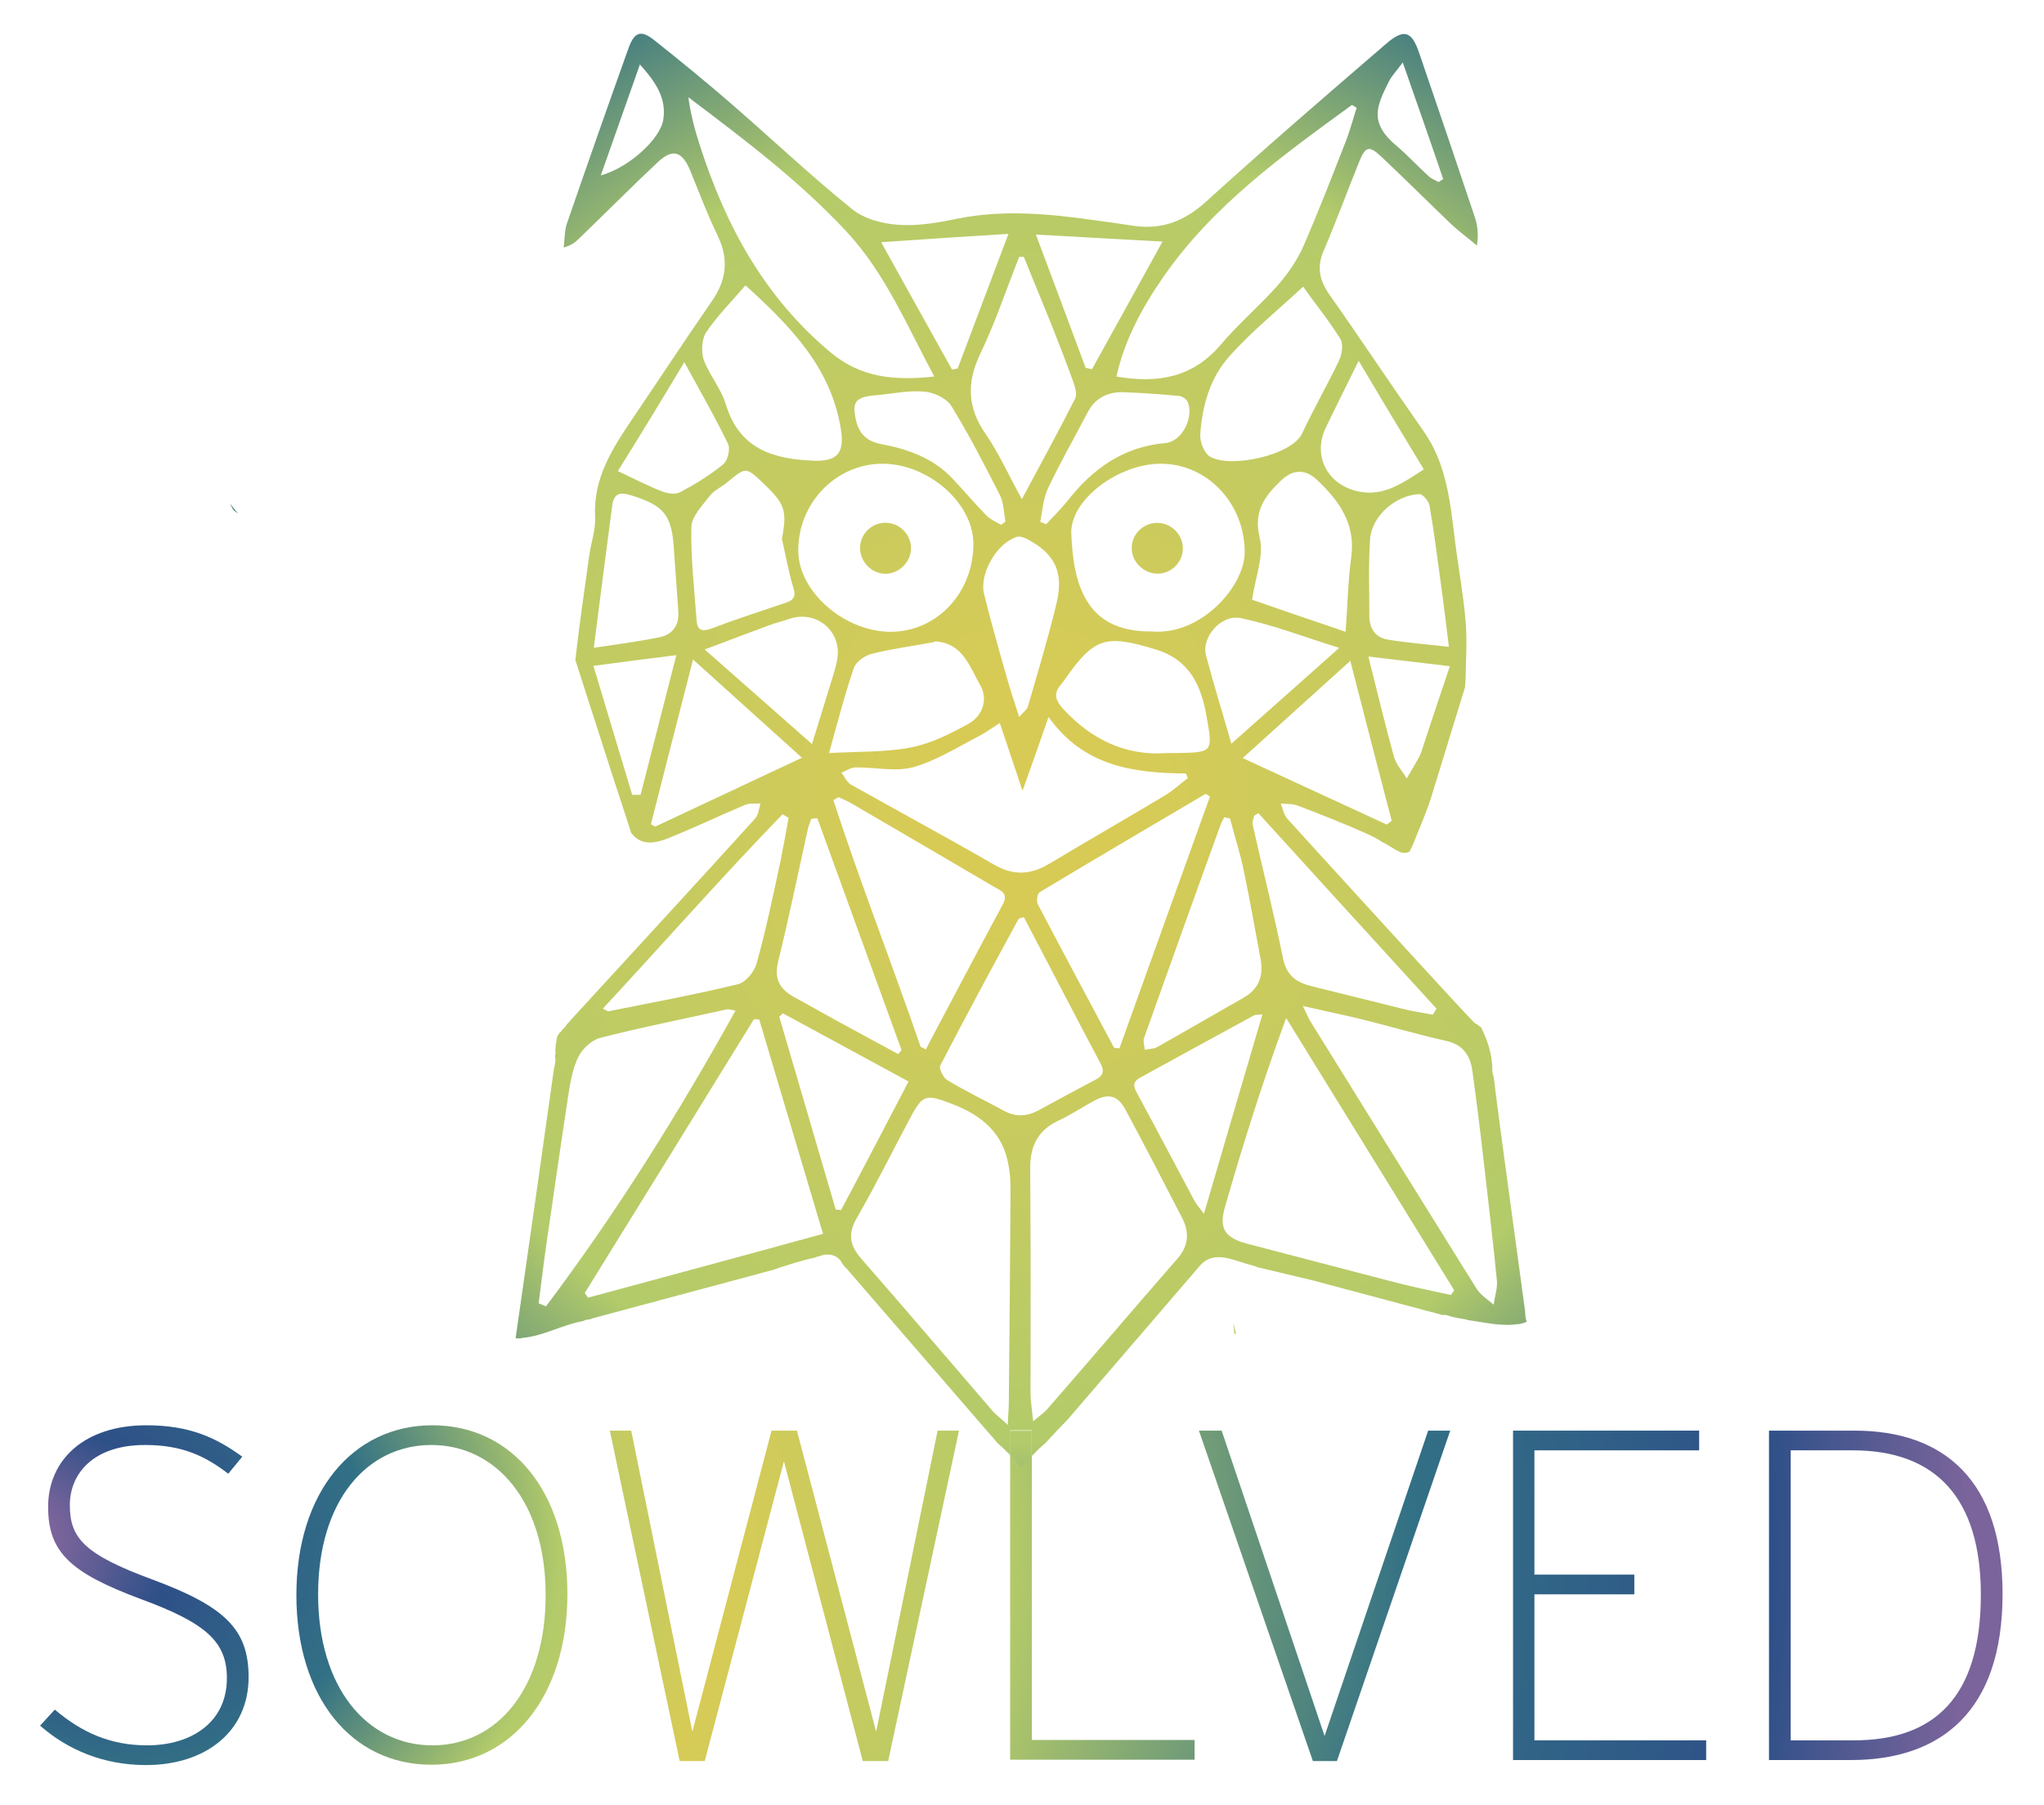 <?xml version="1.0" encoding="utf-8"?>
<!-- Generator: Adobe Illustrator 27.9.0, SVG Export Plug-In . SVG Version: 6.00 Build 0)  -->
<svg version="1.1" id="Layer_1" xmlns="http://www.w3.org/2000/svg" xmlns:xlink="http://www.w3.org/1999/xlink" x="0px" y="0px"
	 viewBox="0 0 611.7 540.3" style="enable-background:new 0 0 611.7 540.3;" xml:space="preserve">
<style type="text/css">
	.st0{fill:none;}
	.st1{fill:url(#SVGID_1_);}
	.st2{fill:url(#SVGID_00000152965721250719985700000017831037080269937552_);}
	.st3{fill:url(#SVGID_00000027576008963144402270000014342776642919730361_);}
	.st4{fill:url(#SVGID_00000031198885971883769230000006960967553924938924_);}
	.st5{fill:url(#SVGID_00000138563085380921552680000007718244756425219753_);}
	.st6{fill:url(#SVGID_00000005986905076285947530000003619944642171229063_);}
	.st7{fill:url(#SVGID_00000047036599598992279020000007121332545037535143_);}
	.st8{fill:url(#SVGID_00000178195524549401966030000001103080401927518355_);}
	.st9{fill:url(#SVGID_00000106132081970797094770000002626804476553646979_);}
	.st10{fill:url(#SVGID_00000100340772903385993230000006150997860781952149_);}
	.st11{fill:url(#SVGID_00000025423458120920054930000007343377487867635100_);}
	.st12{fill:url(#SVGID_00000041984072081524323620000011024446248420336045_);}
	.st13{fill:url(#SVGID_00000027598162541524592290000000268867267696866700_);}
	.st14{fill:url(#SVGID_00000182493618596058700560000013725838124970380455_);}
	.st15{fill:url(#SVGID_00000146490524971900909000000001072845824249743276_);}
</style>
<g>
	<path class="st0" d="M277.1,314.1c0.4-0.7,0.7-1.5,1.1-2.2c7.3-13.7,14.5-27.5,21.9-41.2c1.8-3.4-0.6-4.1-2.5-5.2
		c-14.3-8.4-28.6-16.8-42.9-25.1c-1.2-0.7-2.5-1.2-3.8-1.8c-0.5,0.3-1,0.6-1.5,0.9c8.1,24.9,17.7,49.3,26.1,73.8
		C276,313.6,276.6,313.8,277.1,314.1z"/>
	<path class="st0" d="M333.4,313.6c0.5,0.1,1.1,0.1,1.6,0.2c9-25.2,18.1-50.3,27.1-75.4l-1.3-0.8c-16.6,9.8-33.1,19.5-49.6,29.4
		c-0.8,0.4-1.1,2.7-0.6,3.7C318.1,285,325.8,299.3,333.4,313.6z"/>
	<path class="st0" d="M313.9,258.6c11.5-6.9,23.2-13.6,34.7-20.5c2.5-1.5,4.6-3.5,6.9-5.2c-0.2-0.5-0.4-0.9-0.6-1.4
		c-15.6-0.1-30.6-2.1-41.1-16.9c-2.7,7.8-5,14.3-7.8,22.1c-2.5-7.6-4.6-13.7-6.8-20.3c-2.5,1.6-4.1,2.8-5.8,3.7
		c-6.6,3.4-13,7.5-20,9.5c-5.4,1.5-11.5,0-17.3,0.1c-1.5,0-2.9,1-4.3,1.6c1,1.2,1.6,2.8,2.8,3.5c14.2,8,28.7,15.8,42.9,24
		C303.2,262.1,308.3,261.9,313.9,258.6z"/>
	<path class="st0" d="M237.6,298.4c4.2,2.3,8.4,4.7,12.6,7c6.2,3.4,12.4,6.7,18.6,10.1c0.3-0.4,0.7-0.8,1-1.2
		c-8.4-23.1-16.8-46.3-25.2-69.4c-0.6,0-1.2,0.1-1.8,0.2c-0.4,1.1-0.9,2.2-1.1,3.3c-2.9,13.1-5.6,26.3-8.8,39.3
		C231.6,293,233.3,296,237.6,298.4z"/>
	<path class="st0" d="M280.3,192c-0.4-0.1-0.9,0.2-1.4,0.3c-6,1.1-12.1,1.9-18,3.4c-2.1,0.5-4.8,2.4-5.4,4.3
		c-2.7,7.9-4.8,16-7.4,25.4c8.9-0.5,16.9-0.2,24.6-1.7c6-1.2,11.8-4.1,17.2-7.1c4.4-2.5,5.8-7.6,3.4-11.6
		C290.2,199.6,288.2,192.7,280.3,192z"/>
	<path class="st0" d="M238.9,165c0.1,12.2,14,24.2,27.8,24.1c13.8-0.1,24.7-11.8,24.6-26.5c-0.1-12.1-13.6-23.9-27.4-23.8
		C250,138.9,238.7,150.8,238.9,165z M257.4,163.4c0.4-4.2,4.1-7.3,8.3-6.9c4.2,0.4,7.3,4.2,6.9,8.3c-0.4,4.1-4.3,7.3-8.3,6.9
		C260.2,171.3,257.1,167.5,257.4,163.4z"/>
	<path class="st0" d="M406.5,147.1c7.6,1.6,13.2-2.5,19.6-6.6c-6.6-10.9-12.8-21.2-19.5-32.5c-3.7,7.5-6.8,13.7-9.8,19.9
		C392.7,136.4,397.2,145.1,406.5,147.1z"/>
	<path class="st0" d="M410,161.6c-0.5,7.6-0.2,15.3-0.2,22.9c0,3.6,1.9,6.3,5.3,6.9c5.8,1,11.7,1.4,18.5,2.2
		c-0.9-7.1-1.5-12.6-2.3-18.2c-1.1-8-2.1-16.1-3.5-24.1c-0.2-1.3-2-3.4-3-3.4C417.5,148.2,410.4,154.6,410,161.6z"/>
	<path class="st0" d="M304.3,160.7c-5.9,1.8-11.3,10.9-9.8,17.1c2.1,8.5,4.5,16.9,6.9,25.3c1,3.6,2.2,7.1,3.6,11.5
		c1.5-1.7,2.4-2.3,2.6-3.1c3-10.3,6.1-20.6,8.6-31c2.2-9.3-0.5-14.7-8.7-19.1C306.5,160.9,305.2,160.4,304.3,160.7z"/>
	<path class="st0" d="M371.9,226.9c15.1,7,29.1,13.4,43.1,19.9c0.5-0.3,0.9-0.7,1.5-1.1c-4.1-15.6-8.1-31.1-12.4-47.9
		C393.1,207.7,382.9,217,371.9,226.9z"/>
	<path class="st0" d="M346.3,313.4c8.7-4.9,17.3-9.9,25.9-14.8c4.7-2.7,6-6.7,5-11.8c-1.6-8.6-3.1-17.2-4.9-25.8
		c-1.1-5.4-2.8-10.7-4.2-16c-0.6-0.1-1.1-0.3-1.7-0.4c-0.4,0.7-0.8,1.4-1.1,2.2c-7.7,21.2-15.3,42.5-22.9,63.8
		c-0.4,1,0.1,2.3,0.2,3.6C343.9,313.9,345.3,314,346.3,313.4z"/>
	<path class="st0" d="M367.7,106.9c-5.6,6.3-7.9,14.6-8.5,23c-0.2,2.2,1.1,5.6,2.8,6.7c5.8,3.7,24.6-0.2,27.7-6.9
		c3.4-7.3,7.5-14.4,11-21.7c0.9-1.9,1.4-5,0.4-6.6c-3.4-5.5-7.6-10.6-11.1-15.6C382,93.2,374.2,99.5,367.7,106.9z"/>
	<path class="st0" d="M417.1,226.3c0.6,2.4,2.6,4.5,3.9,6.7c1.2-2.1,2.5-4.3,3.7-6.4c0.2-0.5,0.4-0.9,0.6-1.4
		c2.7-8.3,5.5-16.7,8.6-25.8c-8.5-1-16-1.9-24.4-2.9C412.2,207.2,414.5,216.8,417.1,226.3z"/>
	<path class="st0" d="M228.6,144.8c-5.4-5.1-5.3-5.1-10.9-0.5c-1.6,1.4-3.8,2.3-5.1,3.9c-2.3,3-5.6,6.3-5.7,9.5
		c-0.2,9.4,0.9,18.9,1.6,28.3c0.2,2.4,1.5,3.2,4.2,2.2c7.4-2.8,15-5.3,22.5-7.8c2.7-0.9,3-2.2,2.1-4.9c-1.4-4.7-2.2-9.5-3.3-14.2
		C235.6,152.7,234.9,150.9,228.6,144.8z"/>
	<path class="st0" d="M375.3,244.2c-0.2,0.9-0.6,1.9-0.4,2.7c3,13.4,6.4,26.7,9.1,40.1c1.1,5.2,4.2,7.1,8.6,8.2c9,2.2,18,4.5,27,6.7
		c3,0.8,6.1,1.2,9.2,1.8c0.4-0.6,0.7-1.2,1.1-1.8c-17.8-19.5-35.6-39-53.3-58.5C376.1,243.7,375.7,243.9,375.3,244.2z"/>
	<path class="st0" d="M418.1,43.8c3.3,2.8,6.2,6,9.4,8.9c0.8,0.8,2,1.2,3,1.8c0.5-0.3,0.9-0.6,1.4-0.9c-3.8-11.2-7.7-22.3-12.1-34.9
		c-2,2.7-3.3,4-4.1,5.6C411.8,32,409.7,36.8,418.1,43.8z"/>
	<path class="st0" d="M179.8,52.5c8.2-2.2,17.8-10.8,18.7-16.7c1-6.3-2.2-11.2-7-16.5C187.4,30.9,183.7,41.4,179.8,52.5z"/>
	<path class="st0" d="M129.1,432.6c-19.4,0-33.9,16.8-33.9,44.7c0,27.9,14.6,45.2,34.2,45.2c19.6,0,33.9-17,33.9-44.9
		S148.5,432.6,129.1,432.6z"/>
	<path class="st0" d="M347.7,138.8c-12.7-0.2-27.5,10.7-27.1,20.9c0.6,14.9,4.1,29.5,24,29.3c15,1.3,27.9-13.7,27.9-23.7
		C372.5,150.9,361.6,139,347.7,138.8z M346.6,171.7c-4.1,0.1-7.8-3.3-7.9-7.4c-0.2-4.1,3.2-7.7,7.4-7.8c4.2-0.1,7.7,3.2,7.9,7.4
		C354.1,168,350.8,171.6,346.6,171.7z"/>
	<path class="st0" d="M345.9,194.4c-15.1-4.6-18.4-3.7-27.4,9.2c-0.3,0.4-0.6,0.8-0.9,1.2c-2.4,2.6-1.8,4.8,0.5,7.3
		c8.6,9.4,19,14.2,31,13.3c1.6,0,2.2,0,2.9,0c11-0.2,11-0.2,9.1-10.9C359.5,205.3,356.1,197.5,345.9,194.4z"/>
	<path class="st0" d="M352.8,118.5c-5.5-0.5-10.9-0.9-16.4-1.1c-4.9-0.2-8.7,1.7-11,6.2c-3.9,7.5-8.1,14.8-11.7,22.4
		c-1.5,3.1-1.7,6.8-2.4,10.2l1.8,0.7c2.1-2.3,4.4-4.5,6.3-6.9c7.5-9.6,16.7-16.3,29.4-17.4c5.1-0.5,8.6-7.9,6.6-12.4
		C355,119.4,353.7,118.6,352.8,118.5z"/>
	<path class="st0" d="M402.7,189.1c0.6-8.1,0.7-15.3,1.7-22.5c1.3-9.9-3.7-16.8-10.3-23c-3.4-3.2-7.1-3.2-10.6,0.1
		c-4.9,4.7-8.5,9.2-6.5,17.3c1.3,5.4-1.3,11.7-2.3,18.5C383,182.4,392.4,185.6,402.7,189.1z"/>
	<path class="st0" d="M248.8,203.9c0.6-2,1.3-4.1,1.7-6.2c1.7-8.5-5.9-15.2-14.2-12.5c-1.9,0.7-3.8,1.1-5.7,1.8
		c-6.3,2.3-12.5,4.7-19.7,7.4c11.1,9.8,21.2,18.7,32.1,28.3C245.2,215.6,247,209.7,248.8,203.9z"/>
	<path class="st0" d="M360.9,196.1c2.2,8.4,4.8,16.7,7.6,26.5c10.9-9.7,21-18.6,32.3-28.7c-10.7-3.3-19.9-6.9-29.5-8.9
		C365.4,183.8,359.5,190.8,360.9,196.1z"/>
	<path class="st0" d="M284.7,121.5c-1.4-2.3-5.3-4.1-8.2-4.3c-4.8-0.4-9.6,0.7-14.4,1.1c-6.2,0.5-7.3,2-5.8,8c1,3.9,3.6,5.9,7.3,6.6
		c8.1,1.5,15.7,4.2,21.5,10.4c3.4,3.6,6.6,7.4,10.1,11c1.2,1.2,2.9,1.9,4.4,2.8c0.5-0.4,0.9-0.7,1.3-1c-0.5-2.7-0.5-5.6-1.7-8
		C294.6,139.1,290,130.1,284.7,121.5z"/>
	<path class="st0" d="M375.3,303.9c-11.4,6.2-22.7,12.4-34,18.6c-2.9,1.5-1.8,3.3-0.7,5.3c5.7,10.5,11.2,21,16.8,31.5
		c0.6,1.1,1.4,2,2.9,4c6.1-20.8,11.7-40.1,17.5-59.7C376.3,303.8,375.7,303.7,375.3,303.9z"/>
	<path class="st0" d="M284.9,330.4c-7.7-2.9-8.7-3-12.5,4.2c-5.3,9.9-10.3,20.1-15.9,29.8c-2.8,4.8-2.3,8.3,1.3,12.4
		c13.3,15.2,26.3,30.5,39.4,45.7c1,1.1,2.3,2,4.4,4c0.1-3.1,0.3-4.9,0.3-6.6c0.2-20.3,0.4-40.5,0.5-60.8c0-3.3,0.1-6.7-0.5-9.8
		C300.4,339.3,294,333.9,284.9,330.4z"/>
	<path class="st0" d="M336.9,332.3c-2.4-4.6-5.3-5.2-9.9-2.6c-3.4,1.9-6.6,4-10,5.6c-6.2,2.8-8.7,7.5-8.7,14.2
		c0.2,22.5,0.1,44.9,0.1,67.3c0,2.4,0.4,4.8,0.8,8.6c2.1-1.8,3.2-2.5,4-3.4c13.1-15,26-30.2,39.1-45.2c3.5-4,3.7-8,1.4-12.4
		C348.2,353.7,342.6,342.9,336.9,332.3z"/>
	<path class="st0" d="M327.6,323.3c2.4-1.2,3.1-2.5,1.7-5.1c-7.7-14.5-15.2-29-22.9-43.7c-1,0.3-1.5,0.4-1.6,0.6
		c-7.9,14.5-15.8,29.1-23.4,43.8c-0.5,0.9,0.9,3.7,2.1,4.4c5.5,3.3,11.3,6.1,17,9.2c3.3,1.8,6.6,1.7,10,0
		C316.2,329.4,321.9,326.3,327.6,323.3z"/>
	<path class="st0" d="M217.6,302.1c-12.6,2.8-25.3,5.3-37.8,8.5c-2.6,0.6-5.3,3.1-6.6,5.5c-1.7,3.3-2.4,7.2-3,10.9
		c-2.3,14.9-4.4,29.9-6.6,44.8c-0.9,6.1-1.6,12.2-2.4,18.3c0.8,0.3,1.5,0.6,2.2,0.9c20.9-27.8,39.4-57.3,56.7-88.5
		C218.6,302.2,218,302,217.6,302.1z"/>
	<path class="st0" d="M234.3,303.3c-0.4,0.3-0.7,0.7-1.1,1l16.9,57.7c0.5,0.1,1.1,0.1,1.6,0.2c6.7-12.6,13.3-25.3,20.2-38.5
		C259,316.7,246.6,310,234.3,303.3z"/>
	<path class="st0" d="M225.6,305.1c-16.8,27.3-33.7,54.6-50.6,81.9c0.3,0.5,0.7,0.9,1,1.4c23.3-6.3,46.7-12.6,70.3-19.1
		c-6.6-22.1-12.8-43.1-19.1-64.2C226.6,305.1,226.1,305.1,225.6,305.1z"/>
	<path class="st0" d="M366.5,361.6c-1.8,6.4,0.4,9,6.9,10.7c13.9,3.6,27.8,7.3,41.7,10.9c6.3,1.7,12.7,3,19.1,4.4
		c0.3-0.4,0.6-0.8,1-1.4c-16.8-27.2-33.5-54.3-50.3-81.5C377.8,324,371.9,342.7,366.5,361.6z"/>
	<path class="st0" d="M554.5,434.1h-18.6v86.8h18.9c23.9,0,38-12.7,38-43.5C592.8,448.5,579.4,434.1,554.5,434.1z"/>
	<path class="st0" d="M440.6,320.3c-0.7-4.6-2.9-7.7-8-8.8c-8.5-1.9-16.9-4.4-25.4-6.5c-5.4-1.3-10.8-2.4-17.3-3.9
		c1.2,2.4,1.7,3.8,2.5,5c16.5,26.6,33,53.2,49.6,79.8c1.2,1.8,3.3,3.1,5,4.6c0.3-2.3,1.1-4.7,1-6.9c-1.2-12.4-2.7-24.7-4.1-37.1
		C442.9,337.7,441.8,329,440.6,320.3z"/>
	<path class="st0" d="M365.3,103.2c5.2-6.2,11.5-11.5,16.9-17.6c3.2-3.6,6-7.7,7.9-12c4.6-10.6,8.8-21.4,13-32.2
		c1.1-3,1.9-6.1,2.9-9.1c-0.4-0.3-0.9-0.6-1.4-0.9c-20.7,15.1-41.6,30-56.6,51.7c-6.2,9-11.4,18.5-13.9,29.6
		C346.9,114.9,357.1,112.8,365.3,103.2z"/>
	<path class="st0" d="M248.6,105.5c9,7.5,18.9,8.5,31,7.2c-8.2-15.3-14.7-30.9-26.1-43.2c-14.1-15.2-30.8-27.8-47.5-40.4
		c0.7,5.2,2,10,3.5,14.6C217.2,67.6,228.8,89,248.6,105.5z"/>
	<path class="st0" d="M217.2,121c4.1,13.6,14.5,16.5,26.7,16.9c7,0.2,8.9-2.7,7.7-9.7c-3-18.3-15-30.5-28.5-42.8
		c-4.2,4.9-8.5,9.2-11.8,14.1c-1.3,2-1.5,5.8-0.7,8.2C212.3,112.3,215.8,116.3,217.2,121z"/>
	<path class="st0" d="M203.6,147.3c4.5-2.4,8.9-5.1,12.8-8.3c1.4-1.1,2.2-4.6,1.5-6.1c-3.8-7.9-8.2-15.5-13.1-24.5
		c-6.9,11.5-13.1,21.7-19.9,32.6c4.7,2.2,8.7,4.3,13,6C199.6,147.7,202.1,148.1,203.6,147.3z"/>
	<path class="st0" d="M286.6,110.3c4.9-13.1,9.9-26.2,15.2-40.3c-13.2,0.8-25.1,1.6-38.1,2.5c7.4,13.4,14.3,25.7,21.2,38.1
		C285.5,110.5,286,110.4,286.6,110.3z"/>
	<path class="st0" d="M294.9,129.8c4,5.8,6.9,12.3,10.9,19.6c5.8-10.8,11-20.3,15.9-30c0.7-1.3,0.1-3.3-0.4-4.8
		c-2.1-5.9-4.4-11.8-6.7-17.6c-2.7-6.7-5.5-13.4-8.2-20.1c-0.4,0-0.9,0-1.4,0c-3.8,9.6-7.1,19.5-11.6,28.9
		C289.3,114.4,289.4,121.8,294.9,129.8z"/>
	<path class="st0" d="M326.8,110.5c6.9-12.5,13.8-24.9,21.1-38.2c-13.4-0.7-25.2-1.4-37.9-2.1c5.3,14.1,10.1,27,14.9,39.9
		C325.5,110.2,326.2,110.4,326.8,110.5z"/>
	<path class="st0" d="M203,183c-0.4-6.1-0.9-12.2-1.3-18.3c-0.6-10.6-2.9-13.4-13-16.5c-3.3-1-5-0.5-5.5,3.2
		c-1.8,13.8-3.6,27.5-5.5,42.5c7.2-1.1,13.6-1.9,19.8-3.2C201.3,189.9,203.3,187.1,203,183z"/>
	<path class="st0" d="M220.8,294.6c2.3-0.5,4.9-3.7,5.6-6.1c2.8-10,4.9-20.2,7.1-30.4c0.9-4.4,1.7-8.9,2.5-13.3
		c-0.6-0.4-1.2-0.7-1.8-1.1c-18.3,18.9-35.7,38.7-53.8,58.2c1.1,0.5,1.4,0.8,1.6,0.8C195,300.1,208,297.7,220.8,294.6z"/>
	<path class="st0" d="M207.4,197.4c-4.5,17.4-8.5,33.3-12.6,49.3c0.4,0.2,0.9,0.5,1.3,0.7c14.1-6.6,28.3-13.3,43.9-20.6
		C228.8,216.7,218.5,207.4,207.4,197.4z"/>
	<path class="st0" d="M177.6,199.3c4.1,13.6,7.8,26.1,11.6,38.6c0.8,0,1.7,0,2.5,0c3.5-13.5,6.9-27.1,10.7-41.8
		C193.4,197.2,185.9,198.2,177.6,199.3z"/>
	
		<radialGradient id="SVGID_1_" cx="243.528" cy="465.351" r="346.959" fx="-7.027" fy="461.973" gradientUnits="userSpaceOnUse">
		<stop  offset="4.035168e-02" style="stop-color:#7A649B"/>
		<stop  offset="9.746089e-02" style="stop-color:#2E5088"/>
		<stop  offset="0.195" style="stop-color:#327085"/>
		<stop  offset="0.292" style="stop-color:#B3CB6A"/>
		<stop  offset="0.376" style="stop-color:#D7CB56"/>
		<stop  offset="0.516" style="stop-color:#B5CB69"/>
		<stop  offset="0.719" style="stop-color:#327085"/>
		<stop  offset="0.9" style="stop-color:#2E5088"/>
		<stop  offset="0.998" style="stop-color:#7A649B"/>
	</radialGradient>
	<path class="st1" d="M555,428.2h-25.6v98.6h24.5c26.9,0,45.4-14.5,45.4-49.7C599.3,443.1,581.8,428.2,555,428.2z M554.8,520.9
		h-18.9v-86.8h18.6c24.9,0,38.3,14.4,38.3,43.2C592.8,508.2,578.7,520.9,554.8,520.9z"/>
	
		<radialGradient id="SVGID_00000088833767031092481150000012560623807353671057_" cx="243.528" cy="465.351" r="346.959" fx="-7.027" fy="461.973" gradientUnits="userSpaceOnUse">
		<stop  offset="4.035168e-02" style="stop-color:#7A649B"/>
		<stop  offset="9.746089e-02" style="stop-color:#2E5088"/>
		<stop  offset="0.195" style="stop-color:#327085"/>
		<stop  offset="0.292" style="stop-color:#B3CB6A"/>
		<stop  offset="0.376" style="stop-color:#D7CB56"/>
		<stop  offset="0.516" style="stop-color:#B5CB69"/>
		<stop  offset="0.719" style="stop-color:#327085"/>
		<stop  offset="0.9" style="stop-color:#2E5088"/>
		<stop  offset="0.998" style="stop-color:#7A649B"/>
	</radialGradient>
	<path style="fill:url(#SVGID_00000088833767031092481150000012560623807353671057_);" d="M304.6,438.1c-0.2-0.4-0.5-0.8-0.8-1.1
		c-0.4-0.5-1-1-1.5-1.6v91.3h55.2v-5.9h-48.7v-85c-1.1,1.1-2.1,2.2-2.9,3.4C305.4,438.9,305,438.5,304.6,438.1z"/>
	
		<radialGradient id="SVGID_00000166671077475682838380000014387498528397653656_" cx="243.528" cy="465.351" r="346.959" fx="-7.027" fy="461.973" gradientUnits="userSpaceOnUse">
		<stop  offset="4.035168e-02" style="stop-color:#7A649B"/>
		<stop  offset="9.746089e-02" style="stop-color:#2E5088"/>
		<stop  offset="0.195" style="stop-color:#327085"/>
		<stop  offset="0.292" style="stop-color:#B3CB6A"/>
		<stop  offset="0.376" style="stop-color:#D7CB56"/>
		<stop  offset="0.516" style="stop-color:#B5CB69"/>
		<stop  offset="0.719" style="stop-color:#327085"/>
		<stop  offset="0.9" style="stop-color:#2E5088"/>
		<stop  offset="0.998" style="stop-color:#7A649B"/>
	</radialGradient>
	<polygon style="fill:url(#SVGID_00000166671077475682838380000014387498528397653656_);" points="396.4,519.6 365.6,428.2 
		358.8,428.2 392.9,527.1 400.1,527.1 434,428.2 427.4,428.2 	"/>
	
		<radialGradient id="SVGID_00000142863798304934607610000016136956730653235899_" cx="243.528" cy="465.351" r="346.959" fx="-7.027" fy="461.973" gradientUnits="userSpaceOnUse">
		<stop  offset="4.035168e-02" style="stop-color:#7A649B"/>
		<stop  offset="9.746089e-02" style="stop-color:#2E5088"/>
		<stop  offset="0.195" style="stop-color:#327085"/>
		<stop  offset="0.292" style="stop-color:#B3CB6A"/>
		<stop  offset="0.376" style="stop-color:#D7CB56"/>
		<stop  offset="0.516" style="stop-color:#B5CB69"/>
		<stop  offset="0.719" style="stop-color:#327085"/>
		<stop  offset="0.9" style="stop-color:#2E5088"/>
		<stop  offset="0.998" style="stop-color:#7A649B"/>
	</radialGradient>
	<polygon style="fill:url(#SVGID_00000142863798304934607610000016136956730653235899_);" points="459.2,477.2 489.1,477.2 
		489.1,471.3 459.2,471.3 459.2,434.1 508.5,434.1 508.5,428.2 452.8,428.2 452.8,526.8 510.6,526.8 510.6,520.9 459.2,520.9 	"/>
	
		<radialGradient id="SVGID_00000118368032658277136770000017927251472099185058_" cx="243.528" cy="465.351" r="346.959" fx="-7.027" fy="461.973" gradientUnits="userSpaceOnUse">
		<stop  offset="4.035168e-02" style="stop-color:#7A649B"/>
		<stop  offset="9.746089e-02" style="stop-color:#2E5088"/>
		<stop  offset="0.195" style="stop-color:#327085"/>
		<stop  offset="0.292" style="stop-color:#B3CB6A"/>
		<stop  offset="0.376" style="stop-color:#D7CB56"/>
		<stop  offset="0.516" style="stop-color:#B5CB69"/>
		<stop  offset="0.719" style="stop-color:#327085"/>
		<stop  offset="0.9" style="stop-color:#2E5088"/>
		<stop  offset="0.998" style="stop-color:#7A649B"/>
	</radialGradient>
	<polygon style="fill:url(#SVGID_00000118368032658277136770000017927251472099185058_);" points="262.2,518.3 238.5,428.2 
		230.9,428.2 207.2,518.3 188.9,428.2 182.5,428.2 203.4,527.1 210.9,527.1 234.6,437.4 258.2,527.1 265.8,527.1 287,428.2 
		280.6,428.2 	"/>
	
		<radialGradient id="SVGID_00000058566860730350627110000013716659194975327409_" cx="243.528" cy="465.351" r="346.959" fx="-7.027" fy="461.973" gradientUnits="userSpaceOnUse">
		<stop  offset="4.035168e-02" style="stop-color:#7A649B"/>
		<stop  offset="9.746089e-02" style="stop-color:#2E5088"/>
		<stop  offset="0.195" style="stop-color:#327085"/>
		<stop  offset="0.292" style="stop-color:#B3CB6A"/>
		<stop  offset="0.376" style="stop-color:#D7CB56"/>
		<stop  offset="0.516" style="stop-color:#B5CB69"/>
		<stop  offset="0.719" style="stop-color:#327085"/>
		<stop  offset="0.9" style="stop-color:#2E5088"/>
		<stop  offset="0.998" style="stop-color:#7A649B"/>
	</radialGradient>
	<path style="fill:url(#SVGID_00000058566860730350627110000013716659194975327409_);" d="M45.7,472.8
		c-20.3-7.5-24.8-12.3-24.8-22.3c0-9.4,7-18,22.5-18c11,0,17.9,3.2,24.9,8.6l4.2-5.1c-7.7-5.6-15.6-9.4-28.7-9.4
		c-18.5,0-29.4,10.3-29.4,24.4c0,13.5,6.5,19.7,27.7,27.6c19.6,7.2,25.8,12.8,25.8,23.7c0,13.2-10.6,20.1-23.9,20.1
		c-11,0-19.6-3.9-27.6-10.7l-4.4,4.8c8.2,7.2,18.9,11.8,31.7,11.8c17.9,0,30.7-10.1,30.7-26.3C74.4,487.8,67.5,480.9,45.7,472.8z"/>
	
		<radialGradient id="SVGID_00000031901324353676842150000010914549974971298234_" cx="243.528" cy="465.351" r="346.959" fx="-7.027" fy="461.973" gradientUnits="userSpaceOnUse">
		<stop  offset="4.035168e-02" style="stop-color:#7A649B"/>
		<stop  offset="9.746089e-02" style="stop-color:#2E5088"/>
		<stop  offset="0.195" style="stop-color:#327085"/>
		<stop  offset="0.292" style="stop-color:#B3CB6A"/>
		<stop  offset="0.376" style="stop-color:#D7CB56"/>
		<stop  offset="0.516" style="stop-color:#B5CB69"/>
		<stop  offset="0.719" style="stop-color:#327085"/>
		<stop  offset="0.9" style="stop-color:#2E5088"/>
		<stop  offset="0.998" style="stop-color:#7A649B"/>
	</radialGradient>
	<path style="fill:url(#SVGID_00000031901324353676842150000010914549974971298234_);" d="M129.4,426.6c-23.8,0-40.7,20-40.7,50.8
		s16.6,50.8,40.4,50.8c23.8,0,40.7-20.3,40.7-51.1C169.8,446.4,153.2,426.6,129.4,426.6z M129.4,522.4c-19.6,0-34.2-17.3-34.2-45.2
		c0-27.9,14.5-44.7,33.9-44.7c19.4,0,34.2,17,34.2,44.9S148.9,522.4,129.4,522.4z"/>
	
		<radialGradient id="SVGID_00000038399472722551994720000017881402426075500717_" cx="306.523" cy="286.054" r="509.007" gradientTransform="matrix(1 0 0 -1 0 522.474)" gradientUnits="userSpaceOnUse">
		<stop  offset="6.668252e-02" style="stop-color:#D7CB56"/>
		<stop  offset="0.383" style="stop-color:#B3CB6A"/>
		<stop  offset="0.525" style="stop-color:#327085"/>
		<stop  offset="0.662" style="stop-color:#2E5088"/>
		<stop  offset="0.902" style="stop-color:#7A649B"/>
	</radialGradient>
	<path style="fill:url(#SVGID_00000038399472722551994720000017881402426075500717_);" d="M71.2,153.7c-0.8-1-1.6-2-2.4-3
		c0.3,0.6,0.7,1.3,1,1.9C70.3,153,70.7,153.4,71.2,153.7z"/>
	
		<radialGradient id="SVGID_00000065075170650924988020000007946132026896633496_" cx="306.523" cy="286.054" r="509.007" gradientTransform="matrix(1 0 0 -1 0 522.474)" gradientUnits="userSpaceOnUse">
		<stop  offset="6.668252e-02" style="stop-color:#D7CB56"/>
		<stop  offset="0.383" style="stop-color:#B3CB6A"/>
		<stop  offset="0.525" style="stop-color:#327085"/>
		<stop  offset="0.662" style="stop-color:#2E5088"/>
		<stop  offset="0.902" style="stop-color:#7A649B"/>
	</radialGradient>
	<path style="fill:url(#SVGID_00000065075170650924988020000007946132026896633496_);" d="M369.1,396c0-0.1,0-0.2,0-0.3
		C369.1,395.8,369.1,395.9,369.1,396z"/>
	
		<radialGradient id="SVGID_00000067923573906632545920000016071247863343126424_" cx="306.523" cy="286.054" r="509.007" gradientTransform="matrix(1 0 0 -1 0 522.474)" gradientUnits="userSpaceOnUse">
		<stop  offset="6.668252e-02" style="stop-color:#D7CB56"/>
		<stop  offset="0.383" style="stop-color:#B3CB6A"/>
		<stop  offset="0.525" style="stop-color:#327085"/>
		<stop  offset="0.662" style="stop-color:#2E5088"/>
		<stop  offset="0.902" style="stop-color:#7A649B"/>
	</radialGradient>
	<path style="fill:url(#SVGID_00000067923573906632545920000016071247863343126424_);" d="M369.9,399.3c-0.2-1-0.5-2-0.7-3
		c0-0.1-0.1-0.2-0.1-0.3c0.1,1.1,0.2,2.1,0.3,3.2C369.6,399.2,369.7,399.2,369.9,399.3z"/>
	
		<radialGradient id="SVGID_00000079482914369980434780000008181513174878052021_" cx="306.523" cy="286.054" r="509.007" gradientTransform="matrix(1 0 0 -1 0 522.474)" gradientUnits="userSpaceOnUse">
		<stop  offset="6.668252e-02" style="stop-color:#D7CB56"/>
		<stop  offset="0.383" style="stop-color:#B3CB6A"/>
		<stop  offset="0.525" style="stop-color:#327085"/>
		<stop  offset="0.662" style="stop-color:#2E5088"/>
		<stop  offset="0.902" style="stop-color:#7A649B"/>
	</radialGradient>
	<path style="fill:url(#SVGID_00000079482914369980434780000008181513174878052021_);" d="M455.1,396.2c0.3-0.1,0.5-0.1,0.8-0.2
		c0.1,0,0.2-0.1,0.4-0.1c0.1-0.1,0.3-0.2,0.6-0.3c-0.5-1.2-0.4-2.2-0.5-3.2c-2-15-4.1-29.9-6.1-44.9c-1.1-8.4-2.3-16.9-3.3-25.3
		c-0.3-0.6-0.4-1.3-0.4-2.1c0-4.4-1.4-8.6-3.3-12.5c0,0,0,0,0-0.1c-0.4-0.2-0.8-0.5-1.1-0.8c-0.4-0.2-0.7-0.4-1-0.6
		c-6.3-6.6-12.4-13.4-18.6-20.1c-12.4-13.6-24.9-27.2-37.3-40.9c-1.1-1.2-1.4-3-2-4.6c1.7,0.2,3.5,0,5,0.6
		c7.1,2.7,14.2,5.5,21.1,8.6c1.5,0.7,2.9,1.4,4.2,2.3c1.9,0.9,3.4,2.1,5.3,3c1,0.4,2.2,0.4,3-0.2c0.2-0.5,0.4-1,0.7-1.4
		c0.1-0.2,0.1-0.4,0.2-0.5c1.8-4.6,3.8-9,5.3-13.6l10.3-33.5c0.1-0.9,0.2-1.9,0.2-2.8c0.1-5.7,0.5-11.5,0-17.2
		c-0.7-8.1-2.2-16.1-3.2-24.2c-1.4-11.4-2.5-22.8-9.4-32.6c-9.5-13.5-18.7-27.4-28.2-40.9c-2.9-4.2-3.8-8.1-1.7-13
		c3.8-8.8,7.1-17.9,10.7-26.8c1.9-4.6,3-4.8,6.7-1.3c6.9,6.5,13.6,13.2,20.5,19.8c2.5,2.4,5.3,4.4,8,6.7c0.5-3.3,0.2-5.9-0.6-8.4
		c-5.5-16.4-11-32.7-16.6-49c-2.3-6.9-4.6-7.7-10.2-2.8c-18,15.5-36,31-53.6,47c-6.5,5.9-13.2,8.5-21.7,7.3
		c-3.9-0.6-7.9-1.2-11.8-1.7c-13.5-1.9-27.1-3.2-40.7-0.5c-5.8,1.2-11.9,2.3-17.8,1.9c-4.9-0.3-10.5-1.8-14.1-4.8
		c-12.4-10-24-21-36-31.4c-7.5-6.5-15.2-12.8-23-19c-4.1-3.3-6.1-2.6-7.9,2.6c-6.2,17.3-12.3,34.7-18.3,52.1c-0.8,2.3-0.7,4.9-1,7.3
		c2.5-0.7,3.7-1.8,4.8-2.9c7.8-7.5,15.4-15.2,23.3-22.6c4.4-4.2,7.3-3.4,9.7,2.3c2.7,6.6,5.2,13.3,8.3,19.7
		c3.4,7.1,2.6,13.3-1.8,19.6c-8.1,11.7-15.9,23.6-23.9,35.4c-6,8.9-11.6,17.7-11,29.2c0.2,3.9-1.3,7.8-1.8,11.8
		c-1.4,10.3-3,20.7-4.1,31l12.1,37.6c0.1,0.3,0.2,0.6,0.3,0.9l0.7,2.1c0,0.1,0.1,0.2,0.1,0.3l3.5,10.8c2.6,3.3,5.9,3.7,11.3,1.5
		c7.7-3.1,15.2-6.7,22.8-9.9c1.4-0.6,3.1-0.3,4.6-0.4c-0.5,1.5-0.6,3.5-1.7,4.6c-18.2,20.1-36.6,40-54.9,60
		c-0.1,0.1-0.2,0.1-0.2,0.2c-0.3,0.4-0.6,0.8-1,1.1c-0.4,0.7-0.9,1.3-1.5,1.8c-0.2,0.4-0.5,0.7-0.9,1c-0.1,0.2-0.3,0.5-0.5,0.7
		c-0.1,0.3-0.2,0.6-0.3,0.9c0,0.6-0.1,1.2-0.3,1.8c0,0.6,0,1.2-0.1,1.8c0.1,0.6,0,1.2-0.1,1.9c0.4,1.2-0.2,2.8-0.4,4.2
		c-3.7,26.5-7.5,52.9-11.4,80.1c0.5,0,1,0,1.5,0c0.3-0.1,0.6-0.2,1-0.2c6.2-0.7,11.6-3.9,17.7-5c0.6-0.3,1.3-0.5,2-0.5
		c0.3-0.1,0.5-0.2,0.8-0.3c18.1-4.9,36.3-9.7,54.4-14.6c0.3-0.1,0.6-0.3,0.9-0.3c0.2-0.1,0.4-0.2,0.7-0.3c3.6-1.1,7.1-2.3,10.7-3
		c0.5-0.3,1-0.4,1.6-0.5c0.6-0.3,1.3-0.4,2.1-0.4c2.1,0,3.6,1.1,4.3,2.6c0.2,0.2,0.3,0.4,0.5,0.7c0.2,0.2,0.4,0.4,0.6,0.7h0.1
		c13.8,16,27.7,32,41.5,48c0.2,0.2,0.4,0.4,0.6,0.7c1.1,1.2,2.1,2.4,3.2,3.7c0.7,0.6,1.4,1.3,2.1,1.9c0.4,0.4,0.7,0.8,1.1,1.1
		c0.2,0.2,0.4,0.4,0.6,0.5v-7.3h6.5v7.7c0.2-0.2,0.4-0.4,0.7-0.7c1.1-1.2,2.3-2.3,3.5-3.3c2.1-2.4,4.3-4.6,6.5-6.9
		c13.4-15.6,26.3-30.6,39.2-45.6c4.5-5.7,10.7-1.8,16.3-0.5c0.5,0.1,1,0.3,1.4,0.6v-0.1c5.7,1.4,11.4,2.7,17.1,4.1
		c12.7,3.4,25.5,6.8,38.2,10.2c0.6-0.1,1.2,0,1.8,0.2c1.6,0.6,3.4,0.8,5.1,1.1c0.2,0,0.4,0.1,0.6,0.2c5.1,0.7,10.2,2,15.2,1.2
		C454.6,396.3,454.8,396.3,455.1,396.2z M415.7,24.3c0.8-1.6,2.1-2.9,4.1-5.6c4.4,12.6,8.3,23.7,12.1,34.9c-0.5,0.3-0.9,0.6-1.4,0.9
		c-1-0.6-2.2-1-3-1.8c-3.2-2.9-6.1-6.1-9.4-8.9C409.7,36.8,411.8,32,415.7,24.3z M198.5,35.8c-0.9,5.9-10.5,14.5-18.7,16.7
		c3.9-11.1,7.6-21.6,11.7-33.2C196.3,24.6,199.5,29.5,198.5,35.8z M429.9,301.9c-0.4,0.6-0.7,1.2-1.1,1.8c-3.1-0.6-6.2-1-9.2-1.8
		c-9-2.2-18-4.5-27-6.7c-4.4-1.1-7.5-3-8.6-8.2c-2.7-13.4-6.1-26.7-9.1-40.1c-0.2-0.8,0.2-1.8,0.4-2.7c0.4-0.3,0.8-0.5,1.3-0.8
		C394.3,262.9,412.1,282.4,429.9,301.9z M237.3,175.5c0.9,2.7,0.6,4-2.1,4.9c-7.5,2.5-15.1,5-22.5,7.8c-2.7,1-4,0.2-4.2-2.2
		c-0.7-9.4-1.8-18.9-1.6-28.3c0.1-3.2,3.4-6.5,5.7-9.5c1.3-1.6,3.5-2.5,5.1-3.9c5.6-4.6,5.5-4.6,10.9,0.5c6.3,6.1,7,7.9,5.4,16.5
		C235.1,166,235.9,170.8,237.3,175.5z M230.6,187c1.9-0.7,3.8-1.1,5.7-1.8c8.3-2.7,15.9,4,14.2,12.5c-0.4,2.1-1.1,4.2-1.7,6.2
		c-1.8,5.8-3.6,11.7-5.8,18.8c-10.9-9.6-21-18.5-32.1-28.3C218.1,191.7,224.3,189.3,230.6,187z M377,161c-2-8.1,1.6-12.6,6.5-17.3
		c3.5-3.3,7.2-3.3,10.6-0.1c6.6,6.2,11.6,13.1,10.3,23c-1,7.2-1.1,14.4-1.7,22.5c-10.3-3.5-19.7-6.7-28-9.6
		C375.7,172.7,378.3,166.4,377,161z M400.8,193.9c-11.3,10.1-21.4,19-32.3,28.7c-2.8-9.8-5.4-18.1-7.6-26.5
		c-1.4-5.3,4.5-12.3,10.4-11.1C380.9,187,390.1,190.6,400.8,193.9z M352,225.4c-0.7,0-1.3,0-2.9,0c-12,0.9-22.4-3.9-31-13.3
		c-2.3-2.5-2.9-4.7-0.5-7.3c0.3-0.4,0.6-0.8,0.9-1.2c9-12.9,12.3-13.8,27.4-9.2c10.2,3.1,13.6,10.9,15.2,20.1
		C363,225.2,363,225.2,352,225.4z M344.6,189c-19.9,0.2-23.4-14.4-24-29.3c-0.4-10.2,14.4-21.1,27.1-20.9
		c13.9,0.2,24.8,12.1,24.8,26.5C372.5,175.3,359.6,190.3,344.6,189z M348.8,132.6c-12.7,1.1-21.9,7.8-29.4,17.4
		c-1.9,2.4-4.2,4.6-6.3,6.9l-1.8-0.7c0.7-3.4,0.9-7.1,2.4-10.2c3.6-7.6,7.8-14.9,11.7-22.4c2.3-4.5,6.1-6.4,11-6.2
		c5.5,0.2,10.9,0.6,16.4,1.1c0.9,0.1,2.2,0.9,2.6,1.7C357.4,124.7,353.9,132.1,348.8,132.6z M316.2,180.5c-2.5,10.4-5.6,20.7-8.6,31
		c-0.2,0.8-1.1,1.4-2.6,3.1c-1.4-4.4-2.6-7.9-3.6-11.5c-2.4-8.4-4.8-16.8-6.9-25.3c-1.5-6.2,3.9-15.3,9.8-17.1
		c0.9-0.3,2.2,0.2,3.2,0.7C315.7,165.8,318.4,171.2,316.2,180.5z M289.9,216.6c-5.4,3-11.2,5.9-17.2,7.1c-7.7,1.5-15.7,1.2-24.6,1.7
		c2.6-9.4,4.7-17.5,7.4-25.4c0.6-1.9,3.3-3.8,5.4-4.3c5.9-1.5,12-2.3,18-3.4c0.5-0.1,1-0.4,1.4-0.3c7.9,0.7,9.9,7.6,13,13
		C295.7,209,294.3,214.1,289.9,216.6z M299.6,157.1c-1.5-0.9-3.2-1.6-4.4-2.8c-3.5-3.6-6.7-7.4-10.1-11c-5.8-6.2-13.4-8.9-21.5-10.4
		c-3.7-0.7-6.3-2.7-7.3-6.6c-1.5-6-0.4-7.5,5.8-8c4.8-0.4,9.6-1.5,14.4-1.1c2.9,0.2,6.8,2,8.2,4.3c5.3,8.6,9.9,17.6,14.5,26.6
		c1.2,2.4,1.2,5.3,1.7,8C300.5,156.4,300.1,156.7,299.6,157.1z M263.9,138.8c13.8-0.1,27.3,11.7,27.4,23.8
		c0.1,14.7-10.8,26.4-24.6,26.5c-13.8,0.1-27.7-11.9-27.8-24.1C238.7,150.8,250,138.9,263.9,138.8z M242.8,245.1
		c0.6-0.1,1.2-0.2,1.8-0.2c8.4,23.1,16.8,46.3,25.2,69.4c-0.3,0.4-0.7,0.8-1,1.2c-6.2-3.4-12.4-6.7-18.6-10.1
		c-4.2-2.3-8.4-4.7-12.6-7c-4.3-2.4-6-5.4-4.7-10.7c3.2-13,5.9-26.2,8.8-39.3C241.9,247.3,242.4,246.2,242.8,245.1z M249.4,239.5
		c0.5-0.3,1-0.6,1.5-0.9c1.3,0.6,2.6,1.1,3.8,1.8c14.3,8.3,28.6,16.7,42.9,25.1c1.9,1.1,4.3,1.8,2.5,5.2
		c-7.4,13.7-14.6,27.5-21.9,41.2c-0.4,0.7-0.7,1.5-1.1,2.2c-0.5-0.3-1.1-0.5-1.6-0.8C267.1,288.8,257.5,264.4,249.4,239.5z
		 M297.5,258.8c-14.2-8.2-28.7-16-42.9-24c-1.2-0.7-1.8-2.3-2.8-3.5c1.4-0.6,2.8-1.6,4.3-1.6c5.8-0.1,11.9,1.4,17.3-0.1
		c7-2,13.4-6.1,20-9.5c1.7-0.9,3.3-2.1,5.8-3.7c2.2,6.6,4.3,12.7,6.8,20.3c2.8-7.8,5.1-14.3,7.8-22.1c10.5,14.8,25.5,16.8,41.1,16.9
		c0.2,0.5,0.4,0.9,0.6,1.4c-2.3,1.7-4.4,3.7-6.9,5.2c-11.5,6.9-23.2,13.6-34.7,20.5C308.3,261.9,303.2,262.1,297.5,258.8z
		 M311.2,267c16.5-9.9,33-19.6,49.6-29.4l1.3,0.8c-9,25.1-18.1,50.2-27.1,75.4c-0.5-0.1-1.1-0.1-1.6-0.2
		c-7.6-14.3-15.3-28.6-22.8-42.9C310.1,269.7,310.4,267.4,311.2,267z M342.4,310.6c7.6-21.3,15.2-42.6,22.9-63.8
		c0.3-0.8,0.7-1.5,1.1-2.2c0.6,0.1,1.1,0.3,1.7,0.4c1.4,5.3,3.1,10.6,4.2,16c1.8,8.6,3.3,17.2,4.9,25.8c1,5.1-0.3,9.1-5,11.8
		c-8.6,4.9-17.2,9.9-25.9,14.8c-1,0.6-2.4,0.5-3.7,0.8C342.5,312.9,342,311.6,342.4,310.6z M415,246.8c-14-6.5-28-12.9-43.1-19.9
		c11-9.9,21.2-19.2,32.2-29.1c4.3,16.8,8.3,32.3,12.4,47.9C415.9,246.1,415.5,246.5,415,246.8z M425.3,225.2
		c-0.2,0.5-0.4,0.9-0.6,1.4c-1.2,2.1-2.5,4.3-3.7,6.4c-1.3-2.2-3.3-4.3-3.9-6.7c-2.6-9.5-4.9-19.1-7.6-29.8c8.4,1,15.9,1.9,24.4,2.9
		C430.8,208.5,428,216.9,425.3,225.2z M427.8,151.3c1.4,8,2.4,16.1,3.5,24.1c0.8,5.6,1.4,11.1,2.3,18.2c-6.8-0.8-12.7-1.2-18.5-2.2
		c-3.4-0.6-5.3-3.3-5.3-6.9c0-7.6-0.3-15.3,0.2-22.9c0.4-7,7.5-13.4,14.8-13.7C425.8,147.9,427.6,150,427.8,151.3z M426.1,140.5
		c-6.4,4.1-12,8.2-19.6,6.6c-9.3-2-13.8-10.7-9.7-19.2c3-6.2,6.1-12.4,9.8-19.9C413.3,119.3,419.5,129.6,426.1,140.5z M401.1,101.4
		c1,1.6,0.5,4.7-0.4,6.6c-3.5,7.3-7.6,14.4-11,21.7c-3.1,6.7-21.9,10.6-27.7,6.9c-1.7-1.1-3-4.5-2.8-6.7c0.6-8.4,2.9-16.7,8.5-23
		c6.5-7.4,14.3-13.7,22.3-21.1C393.5,90.8,397.7,95.9,401.1,101.4z M404.6,31.4c0.5,0.3,1,0.6,1.4,0.9c-1,3-1.8,6.1-2.9,9.1
		c-4.2,10.8-8.4,21.6-13,32.2c-1.9,4.3-4.7,8.4-7.9,12c-5.4,6.1-11.7,11.4-16.9,17.6c-8.2,9.6-18.4,11.7-31.2,9.5
		c2.5-11.1,7.7-20.6,13.9-29.6C363,61.4,383.9,46.5,404.6,31.4z M347.9,72.3c-7.3,13.3-14.2,25.7-21.1,38.2
		c-0.6-0.1-1.3-0.3-1.9-0.4c-4.8-12.9-9.6-25.8-14.9-39.9C322.7,70.9,334.5,71.6,347.9,72.3z M305,76.9c0.5,0,1,0,1.4,0
		c2.7,6.7,5.5,13.4,8.2,20.1c2.3,5.8,4.6,11.7,6.7,17.6c0.5,1.5,1.1,3.5,0.4,4.8c-4.9,9.7-10.1,19.2-15.9,30
		c-4-7.3-6.9-13.8-10.9-19.6c-5.5-8-5.6-15.4-1.5-24C297.9,96.4,301.2,86.5,305,76.9z M301.8,70c-5.3,14.1-10.3,27.2-15.2,40.3
		c-0.6,0.1-1.1,0.2-1.7,0.3c-6.9-12.4-13.8-24.7-21.2-38.1C276.7,71.6,288.6,70.8,301.8,70z M209.5,43.7c-1.5-4.6-2.8-9.4-3.5-14.6
		c16.7,12.6,33.4,25.2,47.5,40.4c11.4,12.3,17.9,27.9,26.1,43.2c-12.1,1.3-22,0.3-31-7.2C228.8,89,217.2,67.6,209.5,43.7z
		 M211.3,99.5c3.3-4.9,7.6-9.2,11.8-14.1c13.5,12.3,25.5,24.5,28.5,42.8c1.2,7-0.7,9.9-7.7,9.7c-12.2-0.4-22.6-3.3-26.7-16.9
		c-1.4-4.7-4.9-8.7-6.6-13.3C209.8,105.3,210,101.5,211.3,99.5z M204.8,108.4c4.9,9,9.3,16.6,13.1,24.5c0.7,1.5-0.1,5-1.5,6.1
		c-3.9,3.2-8.3,5.9-12.8,8.3c-1.5,0.8-4,0.4-5.7-0.3c-4.3-1.7-8.3-3.8-13-6C191.7,130.1,197.9,119.9,204.8,108.4z M183.2,151.4
		c0.5-3.7,2.2-4.2,5.5-3.2c10.1,3.1,12.4,5.9,13,16.5c0.4,6.1,0.9,12.2,1.3,18.3c0.3,4.1-1.7,6.9-5.5,7.7
		c-6.2,1.3-12.6,2.1-19.8,3.2C179.6,178.9,181.4,165.2,183.2,151.4z M191.7,237.9c-0.8,0-1.7,0-2.5,0c-3.8-12.5-7.5-25-11.6-38.6
		c8.3-1.1,15.8-2.1,24.8-3.2C198.6,210.8,195.2,224.4,191.7,237.9z M196.1,247.4c-0.4-0.2-0.9-0.5-1.3-0.7
		c4.1-16,8.1-31.9,12.6-49.3c11.1,10,21.4,19.3,32.6,29.4C224.4,234.1,210.2,240.8,196.1,247.4z M234.2,243.7
		c0.6,0.4,1.2,0.7,1.8,1.1c-0.8,4.4-1.6,8.9-2.5,13.3c-2.2,10.2-4.3,20.4-7.1,30.4c-0.7,2.4-3.3,5.6-5.6,6.1
		c-12.8,3.1-25.8,5.5-38.8,8.1c-0.2,0-0.5-0.3-1.6-0.8C198.5,282.4,215.9,262.6,234.2,243.7z M163.4,391c-0.7-0.3-1.4-0.6-2.2-0.9
		c0.8-6.1,1.5-12.2,2.4-18.3c2.2-14.9,4.3-29.9,6.6-44.8c0.6-3.7,1.3-7.6,3-10.9c1.3-2.4,4-4.9,6.6-5.5c12.5-3.2,25.2-5.7,37.8-8.5
		c0.4-0.1,1,0.1,2.5,0.4C202.8,333.7,184.3,363.2,163.4,391z M176,388.4c-0.3-0.5-0.7-0.9-1-1.4c16.9-27.3,33.8-54.6,50.6-81.9
		c0.5,0,1,0,1.6,0c6.3,21.1,12.5,42.1,19.1,64.2C222.7,375.8,199.3,382.1,176,388.4z M251.7,362.2c-0.5-0.1-1.1-0.1-1.6-0.2
		l-16.9-57.7c0.4-0.3,0.7-0.7,1.1-1c12.3,6.7,24.7,13.4,37.6,20.4C265,336.9,258.4,349.6,251.7,362.2z M302.4,359.1
		c-0.1,20.3-0.3,40.5-0.5,60.8c0,1.7-0.2,3.5-0.3,6.6c-2.1-2-3.4-2.9-4.4-4c-13.1-15.2-26.1-30.5-39.4-45.7
		c-3.6-4.1-4.1-7.6-1.3-12.4c5.6-9.7,10.6-19.9,15.9-29.8c3.8-7.2,4.8-7.1,12.5-4.2c9.1,3.5,15.5,8.9,17,18.9
		C302.5,352.4,302.4,355.8,302.4,359.1z M300.5,332.5c-5.7-3.1-11.5-5.9-17-9.2c-1.2-0.7-2.6-3.5-2.1-4.4
		c7.6-14.7,15.5-29.3,23.4-43.8c0.1-0.2,0.6-0.3,1.6-0.6c7.7,14.7,15.2,29.2,22.9,43.7c1.4,2.6,0.7,3.9-1.7,5.1
		c-5.7,3-11.4,6.1-17.1,9.2C307.1,334.2,303.8,334.3,300.5,332.5z M352.3,376.8c-13.1,15-26,30.2-39.1,45.2c-0.8,0.9-1.9,1.6-4,3.4
		c-0.4-3.8-0.8-6.2-0.8-8.6c0-22.4,0.1-44.8-0.1-67.3c0-6.7,2.5-11.4,8.7-14.2c3.4-1.6,6.6-3.7,10-5.6c4.6-2.6,7.5-2,9.9,2.6
		c5.7,10.6,11.3,21.4,16.8,32.1C356,368.8,355.8,372.8,352.3,376.8z M360.3,363.3c-1.5-2-2.3-2.9-2.9-4c-5.6-10.5-11.1-21-16.8-31.5
		c-1.1-2-2.2-3.8,0.7-5.3c11.3-6.2,22.6-12.4,34-18.6c0.4-0.2,1-0.1,2.5-0.3C372,323.2,366.4,342.5,360.3,363.3z M434.2,387.6
		c-6.4-1.4-12.8-2.7-19.1-4.4c-13.9-3.6-27.8-7.3-41.7-10.9c-6.5-1.7-8.7-4.3-6.9-10.7c5.4-18.9,11.3-37.6,18.4-56.9
		c16.8,27.2,33.5,54.3,50.3,81.5C434.8,386.8,434.5,387.2,434.2,387.6z M447,390.5c-1.7-1.5-3.8-2.8-5-4.6
		c-16.6-26.6-33.1-53.2-49.6-79.8c-0.8-1.2-1.3-2.6-2.5-5c6.5,1.5,11.9,2.6,17.3,3.9c8.5,2.1,16.9,4.6,25.4,6.5
		c5.1,1.1,7.3,4.2,8,8.8c1.2,8.7,2.3,17.4,3.3,26.2c1.4,12.4,2.9,24.7,4.1,37.1C448.1,385.8,447.3,388.2,447,390.5z"/>
	
		<radialGradient id="SVGID_00000047753348612251263380000008806805244749755778_" cx="243.528" cy="465.351" r="346.959" fx="-7.027" fy="461.973" gradientUnits="userSpaceOnUse">
		<stop  offset="4.035168e-02" style="stop-color:#7A649B"/>
		<stop  offset="9.746089e-02" style="stop-color:#2E5088"/>
		<stop  offset="0.195" style="stop-color:#327085"/>
		<stop  offset="0.292" style="stop-color:#B3CB6A"/>
		<stop  offset="0.376" style="stop-color:#D7CB56"/>
		<stop  offset="0.516" style="stop-color:#B5CB69"/>
		<stop  offset="0.719" style="stop-color:#327085"/>
		<stop  offset="0.9" style="stop-color:#2E5088"/>
		<stop  offset="0.998" style="stop-color:#7A649B"/>
	</radialGradient>
	<path style="fill:url(#SVGID_00000047753348612251263380000008806805244749755778_);" d="M302.3,428.2v7.3c0.5,0.5,1.1,1,1.5,1.6
		c0.3,0.3,0.6,0.7,0.8,1.1c0.4,0.4,0.8,0.8,1.2,1.2c0.8-1.2,1.9-2.3,2.9-3.4v-7.7H302.3z"/>
	
		<radialGradient id="SVGID_00000162325407713142036390000015999239714336906893_" cx="306.523" cy="286.054" r="509.007" gradientTransform="matrix(1 0 0 -1 0 522.474)" gradientUnits="userSpaceOnUse">
		<stop  offset="6.668252e-02" style="stop-color:#D7CB56"/>
		<stop  offset="0.383" style="stop-color:#B3CB6A"/>
		<stop  offset="0.525" style="stop-color:#327085"/>
		<stop  offset="0.662" style="stop-color:#2E5088"/>
		<stop  offset="0.902" style="stop-color:#7A649B"/>
	</radialGradient>
	<path style="fill:url(#SVGID_00000162325407713142036390000015999239714336906893_);" d="M302.3,428.2v7.3c0.5,0.5,1.1,1,1.5,1.6
		c0.3,0.3,0.6,0.7,0.8,1.1c0.4,0.4,0.8,0.8,1.2,1.2c0.8-1.2,1.9-2.3,2.9-3.4v-7.7H302.3z"/>
	<path class="st0" d="M438.3,224.5c3-2,6.1-4,9.1-6"/>
	
		<radialGradient id="SVGID_00000050659489168676026110000007745767257351548847_" cx="306.523" cy="286.054" r="509.007" gradientTransform="matrix(1 0 0 -1 0 522.474)" gradientUnits="userSpaceOnUse">
		<stop  offset="6.668252e-02" style="stop-color:#D7CB56"/>
		<stop  offset="0.383" style="stop-color:#B3CB6A"/>
		<stop  offset="0.525" style="stop-color:#327085"/>
		<stop  offset="0.662" style="stop-color:#2E5088"/>
		<stop  offset="0.902" style="stop-color:#7A649B"/>
	</radialGradient>
	<path style="fill:url(#SVGID_00000050659489168676026110000007745767257351548847_);" d="M264.3,171.7c4,0.4,7.9-2.8,8.3-6.9
		c0.4-4.1-2.7-7.9-6.9-8.3c-4.2-0.4-7.9,2.7-8.3,6.9C257.1,167.5,260.2,171.3,264.3,171.7z"/>
	
		<radialGradient id="SVGID_00000119825649982916578100000013694295887931928232_" cx="306.523" cy="286.054" r="509.007" gradientTransform="matrix(1 0 0 -1 0 522.474)" gradientUnits="userSpaceOnUse">
		<stop  offset="6.668252e-02" style="stop-color:#D7CB56"/>
		<stop  offset="0.383" style="stop-color:#B3CB6A"/>
		<stop  offset="0.525" style="stop-color:#327085"/>
		<stop  offset="0.662" style="stop-color:#2E5088"/>
		<stop  offset="0.902" style="stop-color:#7A649B"/>
	</radialGradient>
	<path style="fill:url(#SVGID_00000119825649982916578100000013694295887931928232_);" d="M346.1,156.5c-4.2,0.1-7.6,3.7-7.4,7.8
		c0.1,4.1,3.8,7.5,7.9,7.4c4.2-0.1,7.5-3.7,7.4-7.8C353.8,159.7,350.3,156.4,346.1,156.5z"/>
</g>
</svg>

